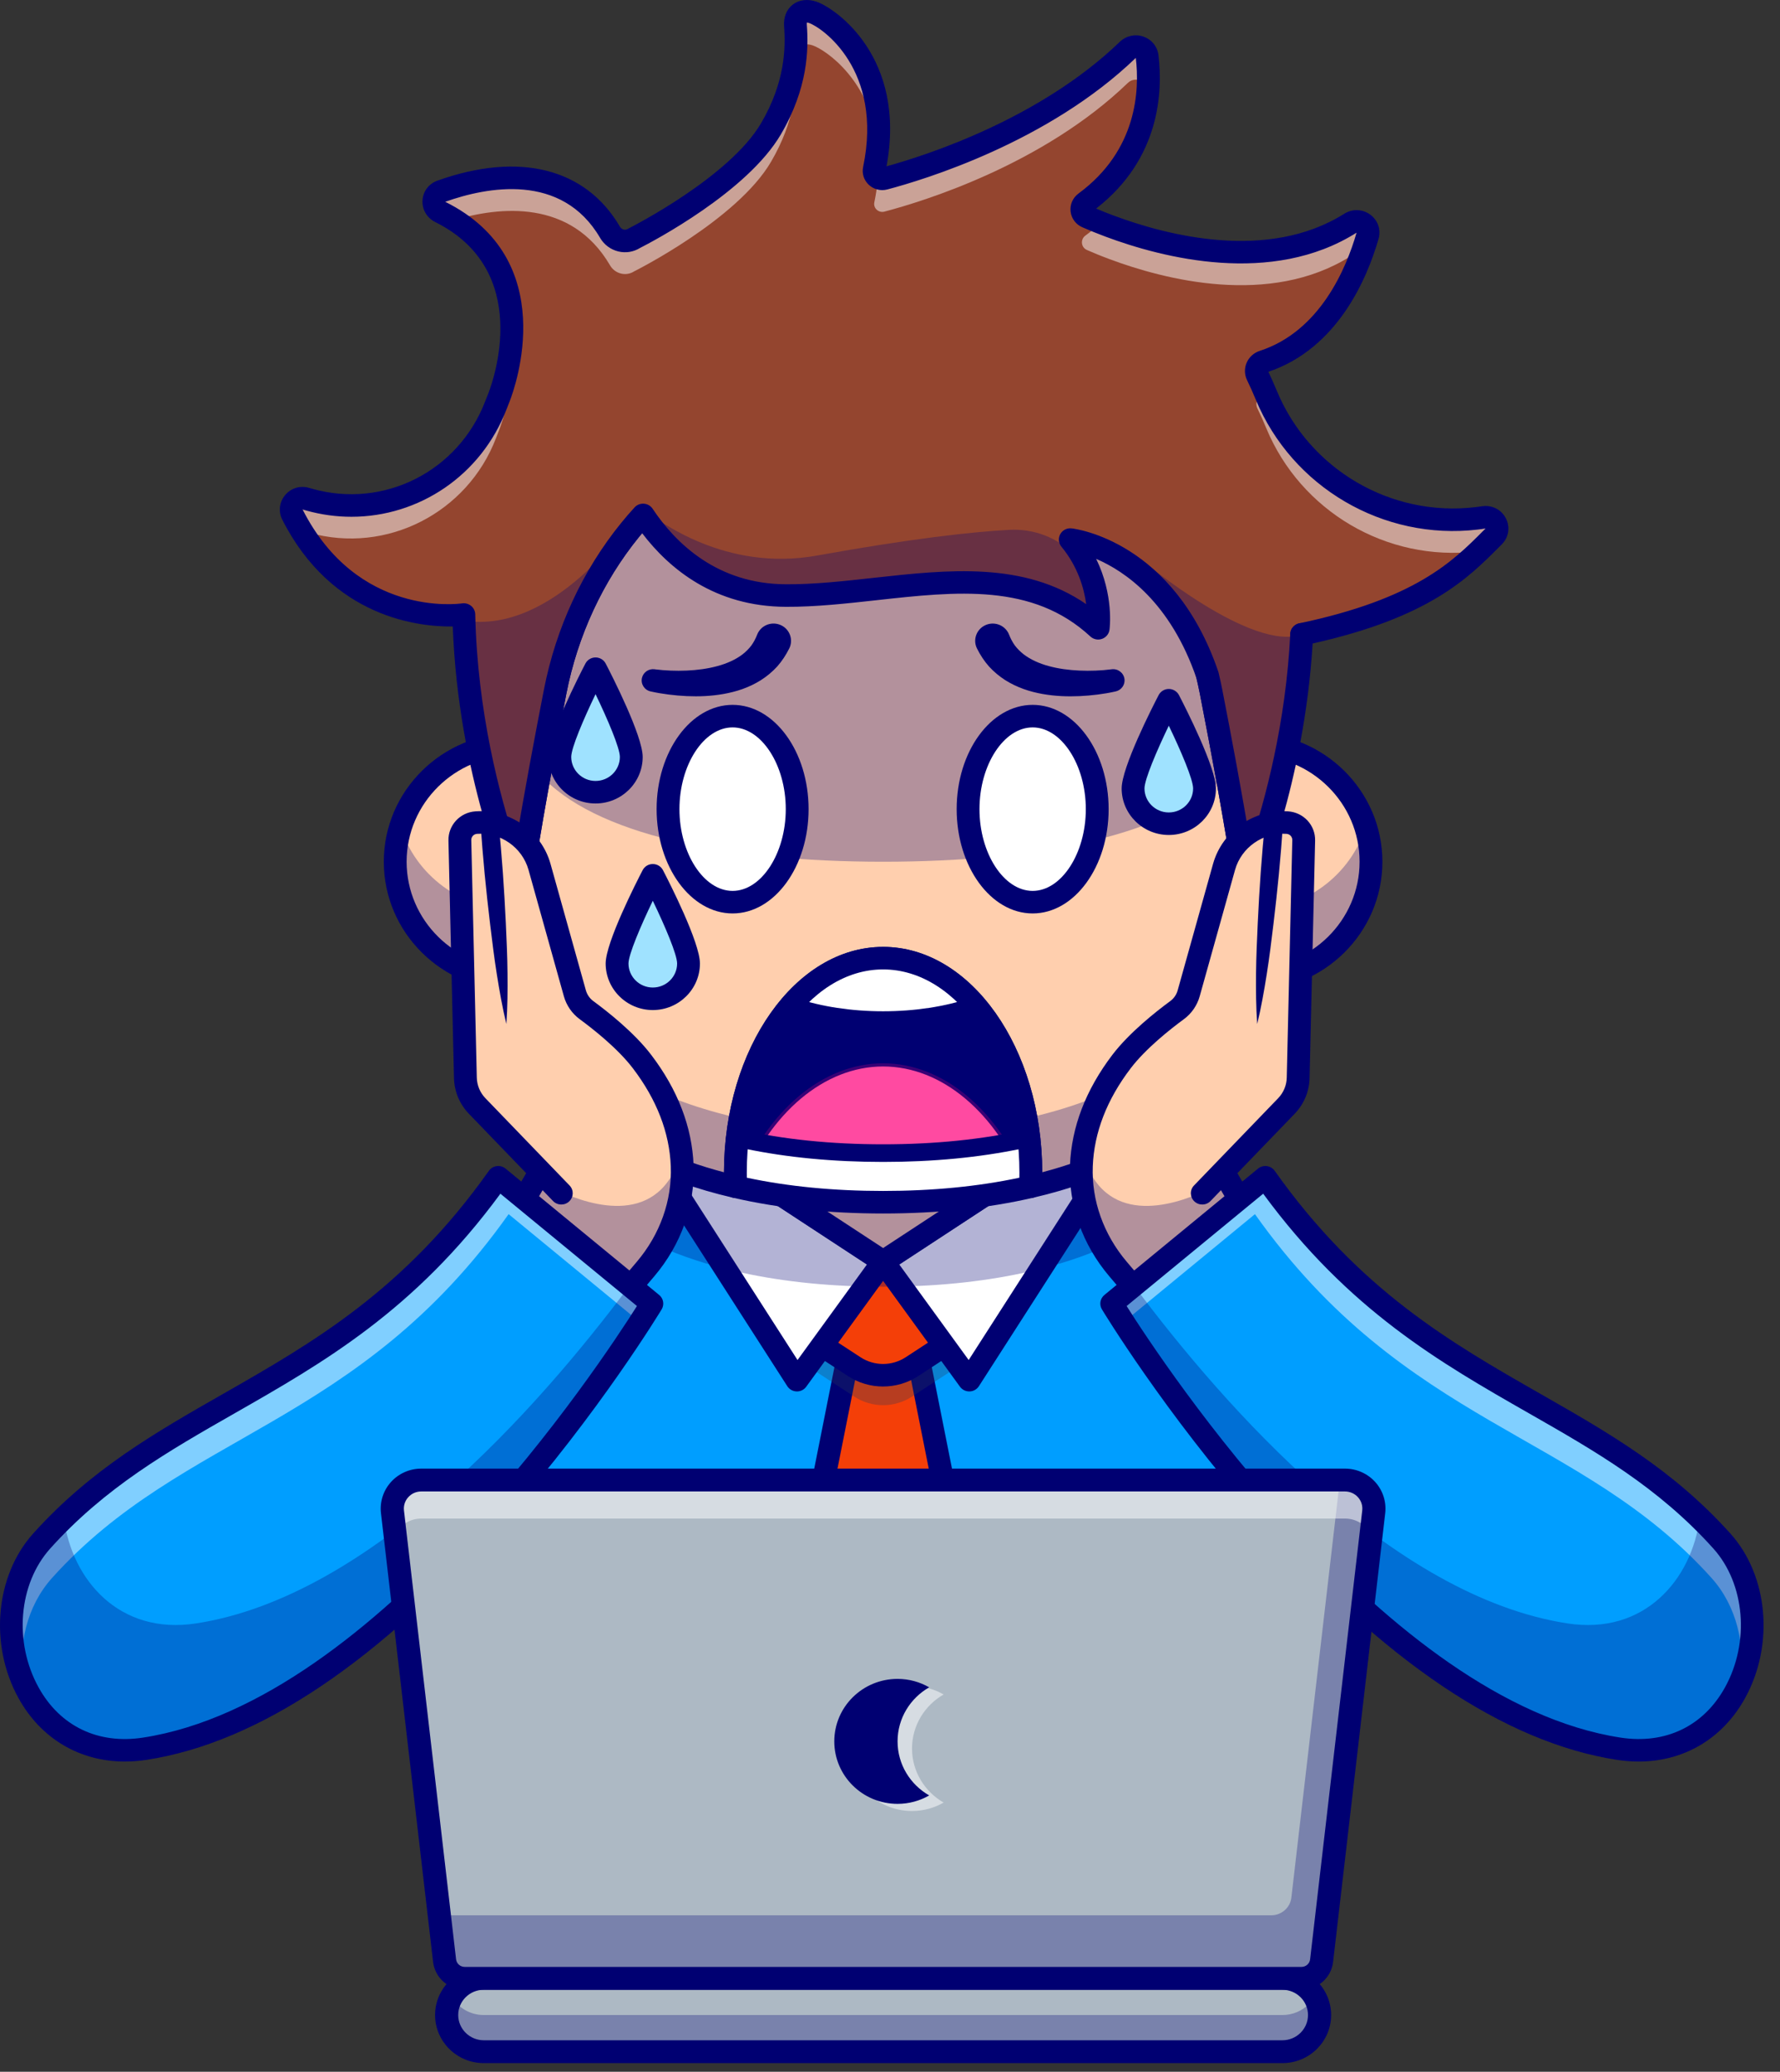 <svg width="104" height="121" viewBox="0 0 104 121" fill="none" xmlns="http://www.w3.org/2000/svg">
<rect x="0" y="0" width="104" height="121" fill="#333333" stroke="none"/>
<path d="M73.867 70.215H29.326V108.55H73.867V70.215Z" fill="#009EFF"/>
<path d="M73.868 109.208H29.326C28.958 109.208 28.66 108.914 28.66 108.55V70.215C28.66 69.852 28.958 69.557 29.326 69.557H73.867C74.236 69.557 74.534 69.852 74.534 70.215V108.55C74.534 108.914 74.235 109.208 73.867 109.208H73.868ZM29.994 107.892H73.201V70.873H29.993V107.892H29.994Z" fill="#000072"/>
<path d="M57.874 100.506L51.596 106.702L45.321 100.506L49.05 81.765L49.606 78.968C50.036 76.812 53.158 76.812 53.588 78.968L54.145 81.765L57.874 100.506Z" fill="#F43F08"/>
<path d="M51.597 107.36C51.427 107.36 51.256 107.296 51.126 107.167L44.849 100.971C44.692 100.816 44.623 100.594 44.666 100.379L48.953 78.841C49.248 77.357 50.493 76.694 51.597 76.694C52.701 76.694 53.947 77.357 54.242 78.841L58.529 100.379C58.572 100.594 58.503 100.816 58.346 100.971L52.069 107.167C51.939 107.295 51.768 107.36 51.598 107.36H51.597ZM46.043 100.289L51.597 105.771L57.152 100.289L52.934 79.095C52.775 78.294 52.114 78.01 51.597 78.01C51.081 78.01 50.421 78.294 50.261 79.095L46.043 100.289H46.043Z" fill="#000072"/>
<path d="M47.239 78.074L49.909 79.818C50.933 80.487 52.262 80.487 53.286 79.818L55.956 78.074L51.598 71.856L47.239 78.074Z" fill="white"/>
<path d="M51.597 80.423C50.989 80.423 50.382 80.25 49.851 79.904L47.181 78.16C47.158 78.145 47.142 78.121 47.137 78.094C47.131 78.067 47.137 78.039 47.153 78.016L51.512 71.798C51.55 71.742 51.644 71.742 51.683 71.798L56.041 78.016C56.057 78.039 56.063 78.067 56.058 78.094C56.053 78.121 56.037 78.145 56.013 78.16L53.344 79.904C52.813 80.25 52.206 80.423 51.598 80.423H51.597ZM47.385 78.046L49.966 79.732C50.957 80.38 52.238 80.379 53.228 79.732L55.809 78.046L51.597 72.037L47.385 78.046Z" fill="#000072"/>
<g opacity="0.3">
<path d="M47.239 79.823L49.909 81.567C50.933 82.236 52.262 82.236 53.286 81.567L55.956 79.823L51.598 73.605L47.239 79.823Z" fill="#293856"/>
</g>
<path d="M47.239 78.074L49.909 79.818C50.933 80.487 52.262 80.487 53.286 79.818L55.956 78.074L51.598 71.856L47.239 78.074Z" fill="#F43F08"/>
<path d="M51.597 80.979C50.881 80.979 50.165 80.775 49.541 80.367L46.871 78.624C46.721 78.526 46.618 78.373 46.584 78.199C46.55 78.025 46.588 77.846 46.69 77.7L51.048 71.482C51.173 71.304 51.378 71.198 51.597 71.198C51.816 71.198 52.021 71.304 52.145 71.482L56.504 77.7C56.606 77.846 56.644 78.025 56.61 78.199C56.576 78.373 56.473 78.526 56.323 78.623L53.653 80.367C53.029 80.775 52.313 80.978 51.597 80.978V80.979ZM48.174 77.896L50.276 79.269C51.079 79.793 52.115 79.793 52.917 79.269L55.019 77.896L51.596 73.013L48.174 77.896H48.174Z" fill="#000072"/>
<path d="M51.597 73.681L50.538 75.139L46.563 80.608L42.384 74.104L39.886 70.215L37.309 66.205L40.811 66.613L46.306 70.215L51.597 73.681Z" fill="#009EFF"/>
<path d="M65.886 66.205L63.309 70.215L60.811 74.104L56.63 80.608L52.655 75.139L51.597 73.681L56.887 70.215L62.384 66.613L65.886 66.205Z" fill="#009EFF"/>
<path d="M51.597 73.681L50.538 75.139L46.563 80.608L42.384 74.104L39.886 70.215L37.309 66.205L40.811 66.613L46.306 70.215L51.597 73.681Z" fill="white"/>
<path d="M65.886 66.205L63.309 70.215L60.811 74.104L56.63 80.608L52.655 75.139L51.597 73.681L56.887 70.215L62.384 66.613L65.886 66.205Z" fill="white"/>
<path d="M46.563 81.266C46.557 81.266 46.551 81.266 46.544 81.266C46.323 81.26 46.119 81.146 46 80.961L36.745 66.558C36.607 66.344 36.607 66.07 36.744 65.855C36.881 65.641 37.132 65.524 37.387 65.552L40.889 65.961C40.993 65.972 41.092 66.009 41.179 66.066L51.966 73.134C52.117 73.232 52.221 73.387 52.254 73.563C52.286 73.739 52.245 73.92 52.139 74.065L47.105 80.992C46.98 81.165 46.778 81.267 46.564 81.267L46.563 81.266ZM38.622 67.021L46.597 79.432L50.652 73.852L40.574 67.249L38.621 67.021L38.622 67.021Z" fill="#000072"/>
<path d="M56.631 81.266C56.416 81.266 56.214 81.164 56.089 80.992L51.055 74.065C50.95 73.92 50.908 73.738 50.941 73.563C50.974 73.387 51.077 73.232 51.228 73.133L62.015 66.066C62.102 66.008 62.202 65.972 62.305 65.96L65.808 65.552C66.062 65.522 66.313 65.64 66.45 65.855C66.588 66.07 66.587 66.344 66.449 66.558L57.194 80.961C57.075 81.145 56.872 81.26 56.65 81.266C56.644 81.266 56.637 81.266 56.631 81.266L56.631 81.266ZM52.542 73.852L56.597 79.432L64.572 67.021L62.62 67.248L52.542 73.852L52.542 73.852Z" fill="#000072"/>
<path d="M51.597 73.681L60.012 68.167L43.684 68.496" fill="#FFCFAE"/>
<path d="M51.597 74.339C51.469 74.339 51.34 74.303 51.228 74.229L43.315 69.045C43.072 68.885 42.962 68.589 43.043 68.313C43.124 68.037 43.378 67.844 43.67 67.839L59.999 67.51C60.296 67.499 60.56 67.691 60.649 67.971C60.737 68.25 60.629 68.554 60.381 68.716L51.966 74.23C51.854 74.303 51.726 74.34 51.597 74.34V74.339ZM45.828 69.111L51.597 72.891L57.732 68.871L45.828 69.111H45.828Z" fill="#000072"/>
<path d="M30.041 57.19C33.88 57.19 36.992 54.118 36.992 50.329C36.992 46.54 33.88 43.469 30.041 43.469C26.203 43.469 23.091 46.54 23.091 50.329C23.091 54.118 26.203 57.19 30.041 57.19Z" fill="#FFCFAE"/>
<g opacity="0.3">
<path d="M36.992 50.33C36.992 54.119 33.88 57.189 30.041 57.189C26.203 57.189 23.092 54.119 23.092 50.33C23.092 49.623 23.201 48.94 23.402 48.298C24.277 51.097 26.919 53.129 30.041 53.129C33.163 53.129 35.805 51.097 36.682 48.298C36.884 48.94 36.992 49.623 36.992 50.33Z" fill="#000072"/>
</g>
<path d="M73.152 57.19C76.991 57.19 80.103 54.118 80.103 50.329C80.103 46.54 76.991 43.469 73.152 43.469C69.314 43.469 66.202 46.54 66.202 50.329C66.202 54.118 69.314 57.19 73.152 57.19Z" fill="#FFCFAE"/>
<g opacity="0.3">
<path d="M80.103 50.33C80.103 54.119 76.991 57.189 73.152 57.189C69.313 57.189 66.203 54.119 66.203 50.33C66.203 49.623 66.311 48.94 66.513 48.298C67.388 51.097 70.03 53.129 73.152 53.129C76.274 53.129 78.916 51.097 79.793 48.298C79.994 48.94 80.103 49.623 80.103 50.33Z" fill="#000072"/>
</g>
<path d="M30.042 57.848C25.842 57.848 22.424 54.475 22.424 50.33C22.424 46.184 25.841 42.811 30.042 42.811C34.242 42.811 37.659 46.183 37.659 50.33C37.659 54.476 34.242 57.848 30.042 57.848ZM30.042 44.127C26.577 44.127 23.758 46.909 23.758 50.329C23.758 53.749 26.577 56.531 30.042 56.531C33.507 56.531 36.325 53.749 36.325 50.329C36.325 46.909 33.507 44.127 30.042 44.127Z" fill="#000072"/>
<path d="M73.153 57.848C68.953 57.848 65.535 54.475 65.535 50.33C65.535 46.184 68.952 42.811 73.153 42.811C77.353 42.811 80.769 46.183 80.769 50.33C80.769 54.476 77.353 57.848 73.153 57.848ZM73.153 44.127C69.688 44.127 66.869 46.909 66.869 50.329C66.869 53.749 69.688 56.531 73.153 56.531C76.617 56.531 79.436 53.749 79.436 50.329C79.436 46.909 76.617 44.127 73.153 44.127Z" fill="#000072"/>
<g opacity="0.3">
<path d="M68.821 70.215C66.73 72.02 63.983 73.3 60.811 74.104C58.317 74.736 55.562 75.073 52.655 75.139C52.305 75.147 51.952 75.151 51.596 75.151C51.242 75.151 50.888 75.147 50.538 75.139C47.631 75.073 44.876 74.736 42.384 74.104C39.21 73.301 36.463 72.02 34.372 70.215H39.885L37.309 66.205L40.81 66.613L46.306 70.215H56.887L62.384 66.613L65.886 66.205L63.309 70.215H68.821Z" fill="#000072"/>
</g>
<path d="M73.152 55.492C73.152 65.804 63.501 70.215 51.597 70.215C39.692 70.215 30.041 65.804 30.041 55.492C30.041 53.053 31.52 45.09 32.434 40.403C33.107 36.953 34.583 33.695 36.811 30.956C38.555 28.811 40.792 26.904 43.23 26.904H59.964C62.402 26.904 64.639 28.811 66.383 30.956C68.611 33.695 70.087 36.953 70.76 40.403C71.674 45.09 73.153 53.053 73.153 55.492H73.152Z" fill="#FFCFAE"/>
<g opacity="0.3">
<path d="M73.152 55.491C73.152 65.804 63.501 70.215 51.596 70.215C39.692 70.215 30.041 65.804 30.041 55.491C30.041 55.029 30.094 54.366 30.188 53.565C31.438 62.359 40.547 66.159 51.596 66.159C62.646 66.159 71.755 62.359 73.005 53.565C73.098 54.366 73.152 55.029 73.152 55.491Z" fill="#000072"/>
</g>
<g opacity="0.3">
<path d="M71.667 45.197C68.522 48.754 60.721 50.329 51.597 50.329C42.473 50.329 34.672 48.754 31.527 45.197C31.844 43.463 32.164 41.79 32.434 40.403C33.107 36.954 34.584 33.695 36.811 30.956C38.556 28.812 40.791 26.905 43.23 26.905H59.965C62.403 26.905 64.638 28.812 66.383 30.956C68.61 33.695 70.087 36.954 70.76 40.403C71.031 41.79 71.35 43.463 71.667 45.197Z" fill="#000072"/>
</g>
<path d="M42.986 69.972C42.936 69.972 42.885 69.966 42.835 69.954C34.155 67.953 29.375 62.816 29.375 55.492C29.375 54.76 29.495 53.567 29.742 51.844C30.235 48.389 31.122 43.648 31.779 40.278C32.482 36.675 34.042 33.309 36.291 30.543C38.612 27.692 40.947 26.246 43.23 26.246H59.965C62.248 26.246 64.582 27.692 66.903 30.543C69.151 33.309 70.711 36.675 71.415 40.278C72.072 43.647 72.959 48.389 73.452 51.844C73.699 53.567 73.819 54.76 73.819 55.492C73.819 62.816 69.039 67.953 60.359 69.954C60.156 70.002 59.942 69.952 59.781 69.819C59.621 69.687 59.532 69.488 59.542 69.282C59.555 69.02 59.561 68.752 59.561 68.485C59.561 61.942 55.989 56.619 51.597 56.619C47.205 56.619 43.633 61.942 43.633 68.485C43.633 68.751 43.639 69.019 43.652 69.282C43.662 69.488 43.574 69.688 43.413 69.82C43.292 69.919 43.14 69.972 42.986 69.972V69.972ZM51.597 55.302C56.719 55.302 60.888 61.206 60.895 68.466C66.371 67.025 72.486 63.6 72.486 55.492C72.486 54.832 72.367 53.667 72.132 52.028C71.643 48.6 70.76 43.882 70.106 40.527C69.443 37.134 67.976 33.967 65.863 31.368C63.809 28.843 61.824 27.563 59.965 27.563H43.23C41.37 27.563 39.386 28.843 37.33 31.368C35.218 33.967 33.751 37.134 33.088 40.528C32.434 43.882 31.552 48.6 31.062 52.029C30.827 53.667 30.709 54.832 30.709 55.492C30.709 63.6 36.823 67.026 42.3 68.467C42.307 61.206 46.475 55.303 51.597 55.303V55.302Z" fill="#000072"/>
<path d="M42.804 52.691C44.888 52.691 46.577 50.259 46.577 47.258C46.577 44.258 44.888 41.825 42.804 41.825C40.72 41.825 39.031 44.258 39.031 47.258C39.031 50.259 40.72 52.691 42.804 52.691Z" fill="white"/>
<path d="M42.804 52.794C40.667 52.794 38.927 50.311 38.927 47.259C38.927 44.206 40.667 41.723 42.804 41.723C44.942 41.723 46.681 44.206 46.681 47.259C46.681 50.311 44.942 52.794 42.804 52.794ZM42.804 41.928C40.781 41.928 39.136 44.319 39.136 47.258C39.136 50.197 40.781 52.588 42.804 52.588C44.827 52.588 46.473 50.197 46.473 47.258C46.473 44.319 44.827 41.928 42.804 41.928Z" fill="#000072"/>
<path d="M42.804 53.349C40.356 53.349 38.364 50.617 38.364 47.258C38.364 43.899 40.356 41.167 42.804 41.167C45.252 41.167 47.243 43.9 47.243 47.258C47.243 50.617 45.252 53.349 42.804 53.349ZM42.804 42.484C41.12 42.484 39.698 44.67 39.698 47.258C39.698 49.846 41.12 52.033 42.804 52.033C44.487 52.033 45.91 49.846 45.91 47.258C45.91 44.67 44.487 42.484 42.804 42.484Z" fill="#000072"/>
<path d="M60.334 52.691C62.418 52.691 64.107 50.259 64.107 47.258C64.107 44.258 62.418 41.825 60.334 41.825C58.251 41.825 56.562 44.258 56.562 47.258C56.562 50.259 58.251 52.691 60.334 52.691Z" fill="white"/>
<path d="M60.334 52.794C58.197 52.794 56.458 50.311 56.458 47.259C56.458 44.206 58.197 41.723 60.334 41.723C62.472 41.723 64.212 44.206 64.212 47.259C64.212 50.311 62.472 52.794 60.334 52.794ZM60.334 41.928C58.311 41.928 56.666 44.319 56.666 47.258C56.666 50.197 58.311 52.588 60.334 52.588C62.358 52.588 64.003 50.197 64.003 47.258C64.003 44.319 62.358 41.928 60.334 41.928Z" fill="#000072"/>
<path d="M60.335 53.349C57.886 53.349 55.895 50.617 55.895 47.258C55.895 43.899 57.887 41.167 60.335 41.167C62.782 41.167 64.774 43.9 64.774 47.258C64.774 50.617 62.782 53.349 60.335 53.349ZM60.335 42.484C58.651 42.484 57.228 44.67 57.228 47.258C57.228 49.846 58.651 52.033 60.335 52.033C62.018 52.033 63.441 49.846 63.441 47.258C63.441 44.67 62.019 42.484 60.335 42.484Z" fill="#000072"/>
<path d="M87.267 31.334C85.41 33.191 83.223 35.538 76.054 37.048C75.638 45.502 72.792 51.936 72.792 51.936C72.297 48.47 71.394 43.651 70.76 40.403C70.697 40.08 70.627 39.759 70.55 39.44V39.439C68.055 32.127 62.533 31.513 62.533 31.513C64.54 33.947 64.163 36.694 64.163 36.694C59.221 32.117 52.189 34.806 45.92 34.782C41.549 34.768 38.946 32.139 37.572 30.074C37.309 30.36 37.054 30.654 36.81 30.956C34.584 33.695 33.107 36.954 32.433 40.403C31.8 43.651 30.897 48.47 30.402 51.936C30.402 51.936 27.293 44.907 27.1 35.891C27.1 35.891 20.544 36.867 17.089 30.055C16.827 29.541 17.31 28.961 17.87 29.126C17.936 29.145 18.003 29.165 18.073 29.184C22.601 30.453 27.309 28.012 28.975 23.666C29.03 23.524 29.085 23.383 29.142 23.244C29.142 23.244 29.148 23.228 29.16 23.196C29.41 22.555 31.992 15.493 25.724 12.379C25.198 12.117 25.234 11.365 25.788 11.168C28.244 10.292 33.124 9.255 35.644 13.57C35.932 14.063 36.574 14.227 37.057 13.915C37.063 13.911 43.06 10.914 45.047 7.519C46.434 5.15 46.598 3.134 46.476 1.486C46.429 0.852 46.865 0.513 47.474 0.716C48.417 1.03 52.364 3.768 51.084 9.884C51.013 10.224 51.333 10.518 51.673 10.428C53.962 9.826 60.941 7.686 65.897 2.912C66.293 2.528 66.96 2.759 67.025 3.303C67.261 5.276 67.136 9.091 63.416 11.828C63.111 12.052 63.158 12.517 63.506 12.67C63.849 12.82 64.294 13.005 64.82 13.201C68.005 14.392 74.182 16.011 78.904 13.037C79.419 12.711 80.071 13.188 79.903 13.769C79.242 16.065 77.597 19.889 73.81 21.119C73.473 21.229 73.311 21.602 73.464 21.918C73.646 22.294 73.821 22.682 73.987 23.084C75.99 27.917 81.013 30.897 86.265 30.275C86.41 30.258 86.556 30.239 86.704 30.218C87.335 30.131 87.715 30.886 87.267 31.334Z" fill="#94452F"/>
<g opacity="0.3">
<path d="M64.163 36.282C59.221 31.705 52.188 34.394 45.92 34.371C41.711 34.356 39.141 31.918 37.73 29.894C38.502 30.366 42.331 33.419 47.738 32.446C53.26 31.453 56.767 31.065 58.972 30.945C61.905 30.786 64.352 33.172 64.181 36.067C64.173 36.206 64.162 36.282 64.162 36.282L64.163 36.282Z" fill="#000072"/>
</g>
<g opacity="0.3">
<path d="M36.9 30.846C36.87 30.883 36.84 30.919 36.81 30.955C34.583 33.694 33.107 36.954 32.433 40.402C31.8 43.65 30.896 48.469 30.401 51.936C30.401 51.936 27.374 45.091 27.109 36.246C32.352 37.081 36.75 30.544 36.75 30.544L36.9 30.846Z" fill="#000072"/>
</g>
<g opacity="0.3">
<path d="M65.18 32.481C65.21 32.517 65.723 32.804 65.76 32.833C68.052 34.656 69.996 36.954 70.669 40.402C71.303 43.65 72.206 48.469 72.701 51.936C72.701 51.936 75.79 45.893 76.055 37.048C73.153 38.127 66.733 32.732 66.733 32.732L65.18 32.48V32.481Z" fill="#000072"/>
</g>
<g opacity="0.5">
<path d="M29.849 20.159C30.098 22.595 29.293 24.784 29.159 25.128C29.148 25.159 29.141 25.175 29.141 25.175C29.086 25.315 29.029 25.455 28.976 25.598C27.309 29.943 22.602 32.385 18.073 31.115C18.003 31.097 17.937 31.077 17.87 31.057C17.79 31.034 17.712 31.026 17.637 31.031C17.447 30.725 17.263 30.401 17.088 30.055C16.826 29.54 17.31 28.961 17.87 29.125C17.937 29.145 18.003 29.165 18.073 29.185C22.602 30.453 27.309 28.012 28.976 23.666C29.029 23.523 29.086 23.384 29.141 23.244C29.141 23.244 29.148 23.227 29.159 23.196C29.256 22.948 29.704 21.733 29.849 20.159Z" fill="white"/>
</g>
<g opacity="0.5">
<path d="M51.288 8.538C50.902 4.698 48.228 2.9 47.475 2.648C46.865 2.444 46.43 2.783 46.476 3.418C46.598 5.067 46.435 7.082 45.048 9.451C43.061 12.847 37.064 15.843 37.057 15.846C36.575 16.159 35.934 15.995 35.645 15.501C33.367 11.602 29.161 12.074 26.559 12.849C26.301 12.684 26.023 12.526 25.724 12.378C25.198 12.117 25.234 11.365 25.788 11.167C28.245 10.292 33.125 9.255 35.645 13.569C35.934 14.063 36.575 14.227 37.057 13.915C37.064 13.912 43.061 10.915 45.048 7.52C46.435 5.15 46.598 3.135 46.476 1.486C46.43 0.851 46.865 0.512 47.475 0.716C48.346 1.006 51.777 3.364 51.288 8.538Z" fill="white"/>
</g>
<g opacity="0.5">
<path d="M65.896 4.843C60.941 9.617 53.962 11.758 51.673 12.36C51.333 12.449 51.013 12.156 51.085 11.816C51.19 11.312 51.26 10.832 51.298 10.374C51.405 10.44 51.537 10.465 51.673 10.428C53.962 9.826 60.941 7.688 65.896 2.911C66.293 2.528 66.96 2.758 67.025 3.303C67.095 3.893 67.135 4.647 67.053 5.489C67.045 5.402 67.035 5.317 67.025 5.234C66.96 4.69 66.293 4.459 65.896 4.843Z" fill="white"/>
</g>
<g opacity="0.5">
<path d="M78.904 14.968C74.182 17.942 68.005 16.324 64.819 15.132C64.294 14.937 63.849 14.752 63.508 14.601C63.159 14.45 63.111 13.984 63.416 13.759C63.746 13.517 64.046 13.265 64.321 13.01C64.478 13.071 64.644 13.135 64.819 13.201C68.005 14.392 74.182 16.011 78.904 13.036C79.419 12.71 80.071 13.188 79.902 13.768C79.801 14.12 79.677 14.509 79.524 14.918C79.336 14.836 79.109 14.838 78.904 14.968Z" fill="white"/>
</g>
<g opacity="0.5">
<path d="M87.267 31.334C86.99 31.61 86.708 31.896 86.402 32.189C86.357 32.196 86.312 32.201 86.267 32.206C81.014 32.829 75.991 29.848 73.987 25.016C73.822 24.614 73.647 24.226 73.465 23.849C73.312 23.533 73.474 23.16 73.81 23.051C73.859 23.036 73.906 23.02 73.954 23.003C73.966 23.03 73.975 23.058 73.987 23.084C75.991 27.916 81.014 30.898 86.267 30.276C86.41 30.258 86.557 30.239 86.703 30.218C87.335 30.131 87.715 30.886 87.267 31.334Z" fill="white"/>
</g>
<g opacity="0.35">
<path d="M51.288 8.538C51.348 9.106 51.355 9.716 51.298 10.374C51.139 10.275 51.041 10.088 51.084 9.884C51.183 9.415 51.249 8.966 51.288 8.538Z" fill="white"/>
<path d="M51.298 10.477C51.279 10.477 51.259 10.472 51.242 10.461C51.035 10.332 50.933 10.097 50.983 9.863C51.078 9.41 51.145 8.961 51.184 8.529C51.189 8.476 51.233 8.435 51.287 8.435C51.343 8.43 51.386 8.474 51.391 8.527C51.453 9.115 51.457 9.739 51.401 10.383C51.398 10.418 51.376 10.45 51.344 10.466C51.329 10.473 51.313 10.477 51.298 10.477L51.298 10.477ZM51.231 9.686C51.217 9.758 51.202 9.832 51.187 9.905C51.17 9.982 51.18 10.06 51.212 10.129C51.222 9.98 51.228 9.832 51.231 9.686H51.231Z" fill="#000072"/>
</g>
<path d="M72.793 52.594C72.763 52.594 72.732 52.592 72.702 52.588C72.407 52.548 72.174 52.319 72.132 52.028C71.643 48.599 70.76 43.881 70.106 40.527C70.046 40.223 69.979 39.916 69.908 39.616C68.384 35.18 65.743 33.37 64.046 32.641C65.082 34.757 64.838 36.682 64.824 36.782C64.79 37.027 64.622 37.232 64.386 37.314C64.151 37.397 63.889 37.343 63.707 37.174C60.333 34.049 55.906 34.537 51.219 35.054C49.469 35.247 47.659 35.45 45.917 35.441C41.771 35.427 39.112 33.235 37.517 31.14C37.454 31.215 37.392 31.291 37.332 31.366C35.218 33.966 33.751 37.133 33.088 40.527C32.434 43.881 31.551 48.599 31.061 52.028C31.02 52.319 30.787 52.548 30.491 52.588C30.197 52.629 29.91 52.469 29.79 52.199C29.664 51.915 26.778 45.296 26.453 36.589C24.546 36.617 19.42 36.122 16.492 30.35C16.253 29.879 16.32 29.314 16.663 28.91C17.009 28.502 17.544 28.343 18.06 28.495C18.123 28.513 18.188 28.532 18.255 28.55C22.442 29.724 26.783 27.524 28.351 23.432C28.407 23.286 28.464 23.142 28.523 22.998L28.534 22.968C28.819 22.235 31.129 15.801 25.424 12.966C24.943 12.727 24.653 12.232 24.686 11.703C24.718 11.172 25.053 10.73 25.561 10.549C30.341 8.843 34.226 9.825 36.221 13.241C36.288 13.355 36.389 13.394 36.443 13.407C36.504 13.421 36.597 13.425 36.691 13.364C36.711 13.351 36.737 13.337 36.758 13.326C36.997 13.205 42.638 10.32 44.47 7.19C45.87 4.798 45.906 2.817 45.811 1.534C45.772 1.006 45.958 0.544 46.323 0.265C46.686 -0.013 47.183 -0.075 47.688 0.092C48.806 0.466 52.983 3.337 51.797 9.713C54.146 9.067 60.761 6.939 65.431 2.44C65.797 2.087 66.326 1.971 66.808 2.139C67.291 2.307 67.627 2.723 67.687 3.226C67.94 5.34 67.791 9.276 64.043 12.182C64.369 12.32 64.708 12.456 65.056 12.585C68.179 13.753 74.084 15.292 78.546 12.481C79.016 12.184 79.61 12.205 80.059 12.535C80.508 12.864 80.698 13.42 80.545 13.949C79.876 16.27 78.153 20.35 74.106 21.715C74.281 22.079 74.448 22.455 74.605 22.834C76.503 27.413 81.265 30.203 86.187 29.621C86.327 29.604 86.469 29.586 86.611 29.566C87.188 29.487 87.726 29.766 87.986 30.278C88.247 30.792 88.151 31.387 87.742 31.796L87.595 31.943C85.757 33.786 83.48 36.069 76.693 37.583C76.194 45.807 73.52 51.937 73.404 52.199C73.297 52.441 73.055 52.593 72.793 52.593L72.793 52.594ZM27.099 35.233C27.255 35.233 27.409 35.288 27.53 35.389C27.676 35.511 27.762 35.689 27.767 35.877C27.889 41.597 29.215 46.535 30.134 49.304C30.628 46.293 31.272 42.877 31.779 40.279C32.482 36.675 34.043 33.309 36.291 30.544C36.537 30.239 36.802 29.932 37.079 29.631C37.218 29.48 37.42 29.402 37.625 29.418C37.83 29.434 38.017 29.542 38.13 29.712C39.464 31.718 41.898 34.111 45.922 34.124C47.586 34.135 49.359 33.935 51.071 33.746C55.384 33.271 59.828 32.781 63.463 35.286C63.34 34.367 62.983 33.102 62.016 31.929C61.845 31.721 61.818 31.432 61.947 31.198C62.077 30.963 62.338 30.829 62.607 30.859C62.85 30.886 68.581 31.607 71.181 39.228C71.191 39.255 71.198 39.282 71.203 39.309C71.279 39.628 71.35 39.954 71.414 40.278C71.921 42.877 72.564 46.292 73.059 49.303C73.917 46.717 75.13 42.24 75.387 37.016C75.402 36.718 75.618 36.467 75.914 36.405C82.698 34.975 84.886 32.783 86.643 31.02L86.791 30.872H86.792C86.796 30.867 86.797 30.865 86.797 30.865C86.644 30.892 86.493 30.911 86.344 30.929C80.829 31.582 75.493 28.459 73.369 23.333C73.21 22.949 73.039 22.569 72.862 22.203C72.706 21.882 72.697 21.51 72.839 21.184C72.98 20.857 73.257 20.606 73.6 20.494C77.124 19.349 78.659 15.677 79.26 13.589C74.309 16.712 67.939 15.072 64.582 13.817C64.115 13.643 63.662 13.459 63.234 13.272C62.854 13.105 62.599 12.761 62.552 12.353C62.506 11.942 62.679 11.549 63.016 11.3C66.449 8.775 66.586 5.255 66.361 3.381C61.245 8.312 53.955 10.509 51.843 11.065C51.458 11.166 51.054 11.065 50.763 10.795C50.474 10.525 50.349 10.135 50.43 9.751C51.618 4.072 48.018 1.593 47.26 1.34C47.208 1.323 47.17 1.317 47.145 1.316C47.14 1.34 47.136 1.381 47.14 1.438C47.248 2.894 47.208 5.142 45.623 7.849C43.652 11.217 38.115 14.116 37.387 14.486C37.008 14.718 36.565 14.789 36.133 14.687C35.686 14.582 35.296 14.294 35.065 13.898C32.819 10.053 28.43 10.925 26.013 11.786C32.776 15.146 30.107 22.594 29.781 23.432L29.76 23.486C29.704 23.624 29.65 23.761 29.598 23.898C28.112 27.774 24.47 30.182 20.533 30.182C19.659 30.182 18.772 30.064 17.889 29.817C17.817 29.796 17.747 29.776 17.679 29.756C20.87 36.042 26.752 35.276 27 35.24C27.032 35.235 27.064 35.233 27.096 35.233L27.099 35.233Z" fill="#000072"/>
<path d="M76.054 37.706H76.052C75.684 37.706 75.386 37.411 75.386 37.048C75.386 36.685 75.684 36.39 76.052 36.39C76.42 36.39 76.72 36.685 76.72 37.048C76.72 37.411 76.422 37.706 76.054 37.706Z" fill="#000072"/>
<path d="M60.227 68.484C60.227 68.763 60.221 69.039 60.207 69.314C57.571 69.924 54.659 70.215 51.597 70.215C48.535 70.215 45.623 69.924 42.986 69.314C42.972 69.039 42.966 68.763 42.966 68.484C42.966 61.568 46.83 55.961 51.597 55.961C56.364 55.961 60.227 61.568 60.227 68.484Z" fill="#293856"/>
<path d="M51.597 70.319C48.46 70.319 45.555 70.014 42.963 69.414C42.917 69.404 42.885 69.365 42.882 69.319C42.869 69.043 42.862 68.763 42.862 68.485C42.862 61.523 46.781 55.858 51.597 55.858C56.414 55.858 60.332 61.523 60.332 68.485C60.332 68.765 60.326 69.046 60.312 69.319C60.31 69.365 60.277 69.404 60.232 69.414C57.64 70.014 54.735 70.319 51.597 70.319V70.319ZM43.087 69.231C45.644 69.816 48.507 70.113 51.597 70.113C54.688 70.113 57.55 69.816 60.108 69.231C60.118 68.986 60.124 68.735 60.124 68.485C60.124 61.636 56.299 56.064 51.597 56.064C46.896 56.064 43.071 61.636 43.071 68.485C43.071 68.733 43.076 68.984 43.087 69.231Z" fill="#000072"/>
<path d="M60.227 68.484C60.227 68.763 60.221 69.039 60.207 69.314L60.052 69.348C57.457 69.936 54.599 70.215 51.597 70.215C48.595 70.215 45.736 69.936 43.141 69.348L42.986 69.314C42.972 69.039 42.966 68.763 42.966 68.484C42.966 61.568 46.83 55.961 51.597 55.961C56.364 55.961 60.227 61.568 60.227 68.484Z" fill="#293856"/>
<path d="M51.597 70.319C48.521 70.319 45.668 70.026 43.118 69.449L42.963 69.414C42.918 69.404 42.884 69.365 42.882 69.319C42.869 69.043 42.862 68.763 42.862 68.485C42.862 61.523 46.781 55.858 51.597 55.858C56.414 55.858 60.332 61.523 60.332 68.485C60.332 68.765 60.326 69.046 60.312 69.319C60.31 69.365 60.277 69.404 60.231 69.414L60.076 69.449C57.527 70.026 54.674 70.319 51.598 70.319H51.597ZM43.087 69.231L43.165 69.248C45.7 69.822 48.537 70.113 51.598 70.113C54.658 70.113 57.495 69.822 60.03 69.248L60.108 69.231C60.119 68.985 60.124 68.734 60.124 68.485C60.124 61.636 56.299 56.064 51.598 56.064C46.896 56.064 43.071 61.636 43.071 68.485C43.071 68.733 43.077 68.984 43.087 69.231H43.087Z" fill="#000072"/>
<path d="M60.228 68.484C60.228 68.763 60.221 69.039 60.208 69.314L60.053 69.348C57.458 69.936 54.599 70.215 51.597 70.215C48.595 70.215 45.737 69.936 43.141 69.348L42.986 69.314C42.973 69.039 42.966 68.763 42.966 68.484C42.966 64.294 44.385 60.585 46.563 58.312C47.98 56.833 49.719 55.961 51.597 55.961C53.476 55.961 55.214 56.833 56.631 58.312C58.809 60.585 60.228 64.294 60.228 68.484Z" fill="#000072"/>
<path d="M56.631 58.312C55.214 58.784 53.475 59.063 51.597 59.063C49.718 59.063 47.98 58.784 46.563 58.312C47.98 56.833 49.718 55.961 51.597 55.961C53.475 55.961 55.214 56.833 56.631 58.312Z" fill="white"/>
<path d="M60.053 69.348C57.458 69.936 54.599 70.215 51.597 70.215C48.595 70.215 45.737 69.936 43.142 69.348C44.81 65.077 47.97 62.194 51.597 62.194C55.224 62.194 58.385 65.077 60.053 69.348Z" fill="#FF4AA1"/>
<path d="M51.598 70.308C48.522 70.308 45.67 70.016 43.121 69.439C43.094 69.433 43.072 69.416 43.059 69.392C43.046 69.368 43.044 69.34 43.054 69.315C44.792 64.866 48.066 62.102 51.598 62.102C55.129 62.102 58.403 64.866 60.141 69.315C60.151 69.34 60.149 69.368 60.136 69.392C60.123 69.416 60.101 69.433 60.074 69.439C57.525 70.016 54.673 70.308 51.598 70.308ZM43.269 69.281C45.778 69.84 48.579 70.122 51.598 70.122C54.616 70.122 57.418 69.839 59.926 69.281C58.207 64.964 55.023 62.287 51.598 62.287C48.172 62.287 44.988 64.964 43.269 69.281Z" fill="#390075"/>
<path d="M60.228 68.484C60.228 68.763 60.221 69.039 60.208 69.314L60.053 69.348C57.458 69.936 54.599 70.215 51.597 70.215C48.595 70.215 45.737 69.936 43.141 69.348L42.986 69.314C42.973 69.039 42.966 68.763 42.966 68.484C42.966 67.798 43.005 67.124 43.078 66.467L43.141 66.481C45.737 67.068 48.595 67.347 51.597 67.347C54.599 67.347 57.458 67.068 60.053 66.481L60.116 66.467C60.19 67.124 60.228 67.798 60.228 68.484Z" fill="white"/>
<path d="M51.597 70.73C48.49 70.73 45.606 70.434 43.025 69.85L42.485 69.729L42.467 69.338C42.453 69.056 42.446 68.769 42.446 68.485C42.446 67.791 42.485 67.093 42.561 66.411L42.624 65.847L43.25 65.977C45.762 66.546 48.568 66.833 51.597 66.833C54.627 66.833 57.433 66.546 59.937 65.98L60.571 65.847L60.634 66.411C60.71 67.093 60.749 67.791 60.749 68.485C60.749 68.771 60.742 69.059 60.728 69.339L60.709 69.729L60.168 69.85C57.589 70.434 54.704 70.73 51.597 70.73H51.597ZM43.493 68.899C45.938 69.432 48.663 69.701 51.597 69.701C54.532 69.701 57.258 69.432 59.702 68.899C59.706 68.762 59.707 68.623 59.707 68.485C59.707 68.021 59.689 67.555 59.653 67.094C57.211 67.603 54.502 67.862 51.597 67.862C48.694 67.862 45.989 67.604 43.542 67.094C43.505 67.555 43.487 68.021 43.487 68.485C43.487 68.623 43.489 68.761 43.492 68.899H43.493Z" fill="#000072"/>
<path d="M51.597 70.874C48.416 70.874 45.468 70.564 42.834 69.954C42.544 69.887 42.335 69.639 42.32 69.345C42.306 69.061 42.299 68.771 42.299 68.485C42.299 61.216 46.47 55.303 51.597 55.303C56.724 55.303 60.894 61.216 60.894 68.485C60.894 68.774 60.887 69.063 60.873 69.346C60.859 69.639 60.65 69.887 60.36 69.954C57.726 70.564 54.778 70.874 51.597 70.874H51.597ZM43.636 68.784C46.043 69.297 48.719 69.557 51.597 69.557C54.476 69.557 57.151 69.297 59.558 68.784C59.56 68.684 59.561 68.584 59.561 68.484C59.561 61.941 55.989 56.619 51.597 56.619C47.205 56.619 43.633 61.941 43.633 68.484C43.633 68.584 43.634 68.683 43.635 68.784H43.636Z" fill="#000072"/>
<path d="M38.273 39.093C38.552 39.129 38.882 39.155 39.189 39.167C39.502 39.179 39.814 39.179 40.124 39.165C40.742 39.138 41.351 39.057 41.914 38.903C42.478 38.752 42.992 38.52 43.392 38.212C43.59 38.056 43.761 37.883 43.904 37.695C44.041 37.502 44.149 37.294 44.236 37.073L44.241 37.061C44.446 36.542 45.039 36.285 45.566 36.487C46.093 36.69 46.353 37.276 46.148 37.796C46.137 37.822 46.125 37.849 46.112 37.874C45.925 38.25 45.692 38.607 45.412 38.924C45.126 39.237 44.8 39.506 44.456 39.725C43.762 40.162 43.011 40.401 42.281 40.53C41.549 40.661 40.827 40.687 40.12 40.656C39.766 40.64 39.415 40.609 39.066 40.564C38.713 40.518 38.383 40.466 38.01 40.382C37.651 40.301 37.426 39.949 37.508 39.594C37.585 39.26 37.906 39.044 38.243 39.087L38.274 39.091L38.273 39.093Z" fill="#000072"/>
<path d="M65.185 40.383C64.812 40.467 64.482 40.52 64.129 40.566C63.781 40.61 63.43 40.641 63.076 40.657C62.368 40.688 61.647 40.662 60.914 40.532C60.184 40.403 59.434 40.163 58.739 39.727C58.395 39.506 58.069 39.238 57.784 38.926C57.503 38.608 57.27 38.251 57.083 37.876C56.833 37.375 57.042 36.77 57.55 36.523C58.057 36.277 58.67 36.483 58.92 36.983C58.932 37.009 58.944 37.034 58.954 37.06L58.96 37.074C59.047 37.294 59.155 37.503 59.292 37.695C59.435 37.883 59.605 38.056 59.804 38.212C60.204 38.52 60.718 38.753 61.282 38.904C61.845 39.058 62.454 39.138 63.072 39.165C63.382 39.179 63.694 39.179 64.007 39.167C64.314 39.156 64.644 39.13 64.922 39.093L64.95 39.089C65.315 39.041 65.65 39.295 65.699 39.655C65.745 39.994 65.517 40.308 65.186 40.383L65.185 40.383Z" fill="#000072"/>
<path d="M32.618 66.613L28.146 74.31L35.394 78.797" fill="#FFCFAE"/>
<g opacity="0.3">
<path d="M32.618 66.613L28.146 74.31L35.394 78.797" fill="#000072"/>
</g>
<path d="M35.394 79.455C35.272 79.455 35.15 79.423 35.04 79.354L27.792 74.867C27.489 74.679 27.39 74.289 27.568 73.982L32.039 66.286C32.223 65.97 32.63 65.861 32.95 66.042C33.269 66.223 33.38 66.625 33.196 66.941L29.043 74.088L35.748 78.24C36.06 78.433 36.154 78.839 35.959 79.147C35.832 79.346 35.615 79.456 35.393 79.456L35.394 79.455Z" fill="#000072"/>
<path d="M37.716 74.119L33.916 78.596L32.796 69.693L32.679 69.573L27.879 64.596C27.452 64.154 27.207 63.568 27.192 62.956L26.869 49.081C26.855 48.538 27.279 48.081 27.829 48.043C27.909 48.038 27.99 48.035 28.07 48.035C29.67 48.035 31.09 49.088 31.522 50.629L33.589 58.015C33.699 58.408 33.938 58.754 34.267 58.997C35.051 59.573 36.569 60.764 37.51 61.997C38.968 63.908 39.605 65.731 39.796 67.327C39.828 67.587 39.848 67.841 39.858 68.088C39.945 70.286 39.15 72.431 37.716 74.119Z" fill="#FFCFAE"/>
<g opacity="0.3">
<path d="M37.716 74.119L33.916 78.596L32.796 69.693L32.679 69.573C34.508 70.419 38.568 71.717 39.797 67.327C39.828 67.587 39.848 67.841 39.858 68.088C39.945 70.286 39.15 72.431 37.716 74.119Z" fill="#000072"/>
</g>
<path d="M33.916 79.254C33.765 79.254 33.613 79.203 33.488 79.1C33.206 78.867 33.169 78.451 33.405 78.173L37.206 73.695C38.565 72.094 39.27 70.111 39.192 68.112C39.115 66.143 38.369 64.218 36.976 62.392C36.093 61.233 34.651 60.098 33.87 59.525C33.423 59.197 33.096 58.723 32.946 58.19L30.88 50.805C30.512 49.493 29.25 48.606 27.873 48.7C27.679 48.713 27.53 48.873 27.535 49.065L27.858 62.94C27.869 63.389 28.048 63.816 28.362 64.142L33.278 69.238C33.532 69.501 33.522 69.918 33.255 70.168C32.989 70.419 32.566 70.409 32.313 70.146L27.397 65.05C26.853 64.486 26.544 63.748 26.525 62.97L26.202 49.096C26.181 48.198 26.875 47.447 27.783 47.386C29.788 47.252 31.63 48.543 32.165 50.454L34.231 57.84C34.302 58.092 34.456 58.315 34.666 58.469C35.504 59.084 37.058 60.31 38.041 61.6C39.601 63.645 40.436 65.819 40.524 68.061C40.615 70.388 39.8 72.689 38.228 74.541L34.427 79.018C34.295 79.174 34.106 79.254 33.916 79.254Z" fill="#000072"/>
<path d="M29.585 59.806C29.351 58.841 29.182 57.87 29.027 56.899C28.872 55.927 28.755 54.952 28.636 53.978C28.403 52.028 28.204 50.076 28.084 48.117C28.067 47.834 28.286 47.59 28.573 47.573C28.852 47.557 29.093 47.761 29.123 48.033C29.331 49.984 29.459 51.942 29.553 53.903C29.598 54.884 29.644 55.864 29.652 56.848C29.662 57.831 29.656 58.816 29.585 59.806Z" fill="#000072"/>
<path d="M29.11 68.758L38.085 76.137C38.085 76.137 23.881 99.759 8.461 102.134C1.299 103.237 -1.46 94.337 2.434 90.005C10.126 81.448 20.286 81.202 29.11 68.758V68.758Z" fill="#009EFF"/>
<g opacity="0.5">
<path d="M37.878 75.725C37.878 75.725 37.603 76.181 37.09 76.974L29.717 70.912C20.893 83.356 10.734 83.603 3.041 92.16C1.565 93.803 1.044 96.105 1.36 98.267C-0.037 95.564 0.136 91.919 2.226 89.593C9.919 81.037 20.078 80.791 28.902 68.346L37.878 75.725Z" fill="white"/>
</g>
<g opacity="0.3">
<path d="M38.086 76.136C38.086 76.136 23.881 99.759 8.462 102.135C1.299 103.237 -1.459 94.338 2.434 90.004C2.859 89.532 3.291 89.086 3.729 88.662C4.195 92.253 6.956 95.509 11.457 94.815C21.716 93.236 31.435 82.252 36.794 75.075L38.086 76.136Z" fill="#000072"/>
</g>
<path d="M7.302 102.883C4.665 102.883 2.397 101.556 1.084 99.185C-0.636 96.075 -0.278 92.031 1.936 89.568C5.304 85.822 9.066 83.673 13.05 81.4C18.24 78.436 23.607 75.373 28.565 68.38C28.672 68.229 28.838 68.13 29.023 68.106C29.208 68.081 29.395 68.134 29.538 68.252L38.512 75.631C38.764 75.838 38.826 76.194 38.659 76.472C38.623 76.532 35.014 82.501 29.559 88.677C22.182 97.028 15.119 101.775 8.565 102.784C8.137 102.85 7.715 102.882 7.303 102.882L7.302 102.883ZM29.237 69.718C24.23 76.537 18.888 79.587 13.718 82.539C9.83 84.758 6.158 86.855 2.934 90.442C1.08 92.504 0.795 95.915 2.255 98.554C3.509 100.82 5.734 101.889 8.359 101.484C22.089 99.369 35.104 79.618 37.215 76.278L29.237 69.718Z" fill="#000072"/>
<path d="M70.422 66.613L74.893 74.309L67.645 78.797" fill="#FFCFAE"/>
<g opacity="0.3">
<path d="M70.422 66.613L74.893 74.309L67.645 78.797" fill="#000072"/>
</g>
<path d="M67.646 79.455C67.425 79.455 67.208 79.346 67.081 79.147C66.885 78.839 66.98 78.433 67.291 78.239L73.996 74.088L69.843 66.94C69.66 66.625 69.77 66.223 70.09 66.042C70.409 65.861 70.817 65.97 71 66.285L75.472 73.982C75.65 74.288 75.551 74.679 75.248 74.866L68 79.354C67.89 79.422 67.767 79.455 67.646 79.455L67.646 79.455Z" fill="#000072"/>
<path d="M65.324 74.119L69.124 78.596L70.245 69.693L70.361 69.573L75.162 64.596C75.588 64.154 75.833 63.568 75.848 62.956L76.172 49.081C76.185 48.538 75.762 48.081 75.212 48.043C75.132 48.038 75.05 48.035 74.97 48.035C73.37 48.035 71.95 49.088 71.518 50.629L69.451 58.015C69.341 58.408 69.103 58.754 68.773 58.997C67.989 59.573 66.471 60.764 65.531 61.997C64.072 63.908 63.436 65.731 63.244 67.327C63.212 67.587 63.192 67.841 63.182 68.088C63.096 70.286 63.891 72.431 65.324 74.119Z" fill="#FFCFAE"/>
<g opacity="0.3">
<path d="M65.324 74.119L69.124 78.596L70.245 69.693L70.361 69.573C68.533 70.419 64.472 71.717 63.244 67.327C63.212 67.587 63.192 67.841 63.182 68.088C63.096 70.286 63.891 72.431 65.324 74.119Z" fill="#000072"/>
</g>
<path d="M69.124 79.254C68.934 79.254 68.745 79.174 68.613 79.018L64.812 74.541C63.24 72.689 62.424 70.387 62.516 68.061C62.604 65.82 63.439 63.646 64.998 61.6C65.982 60.311 67.535 59.085 68.374 58.469C68.584 58.315 68.738 58.092 68.808 57.84L70.875 50.454C71.41 48.543 73.253 47.254 75.257 47.386C76.165 47.447 76.859 48.198 76.838 49.096L76.514 62.97C76.496 63.748 76.187 64.486 75.643 65.05L70.727 70.146C70.474 70.409 70.051 70.419 69.785 70.168C69.518 69.918 69.508 69.501 69.762 69.238L74.678 64.142C74.992 63.816 75.171 63.389 75.181 62.939L75.505 49.065C75.51 48.873 75.361 48.713 75.167 48.7C73.794 48.608 72.528 49.493 72.16 50.805L70.094 58.19C69.945 58.722 69.617 59.197 69.17 59.525C68.389 60.098 66.947 61.234 66.064 62.392C64.671 64.218 63.925 66.143 63.848 68.112C63.77 70.111 64.475 72.094 65.834 73.695L69.635 78.173C69.871 78.451 69.834 78.867 69.552 79.1C69.427 79.203 69.275 79.254 69.124 79.254H69.124Z" fill="#000072"/>
<path d="M73.454 59.806C73.384 58.816 73.378 57.831 73.387 56.848C73.396 55.864 73.443 54.884 73.487 53.903C73.581 51.942 73.709 49.984 73.917 48.033C73.947 47.75 74.204 47.545 74.49 47.575C74.767 47.604 74.971 47.845 74.955 48.117C74.836 50.076 74.636 52.029 74.403 53.978C74.284 54.952 74.167 55.927 74.012 56.899C73.858 57.87 73.688 58.841 73.454 59.806H73.454Z" fill="#000072"/>
<path d="M73.929 68.758L64.955 76.137C64.955 76.137 79.159 99.759 94.579 102.134C101.741 103.237 104.5 94.337 100.605 90.005C92.914 81.448 82.754 81.202 73.929 68.757V68.758Z" fill="#009EFF"/>
<g opacity="0.5">
<path d="M65.162 75.725C65.162 75.725 65.437 76.181 65.951 76.974L73.323 70.912C82.147 83.356 92.306 83.603 99.999 92.16C101.475 93.803 101.996 96.105 101.68 98.267C103.077 95.564 102.904 91.919 100.814 89.593C93.121 81.037 82.962 80.791 74.138 68.346L65.162 75.725Z" fill="white"/>
</g>
<g opacity="0.3">
<path d="M64.954 76.136C64.954 76.136 79.158 99.759 94.578 102.135C101.74 103.237 104.499 94.338 100.605 90.004C100.18 89.532 99.749 89.086 99.31 88.662C98.845 92.253 96.083 95.509 91.583 94.815C81.323 93.236 71.604 82.252 66.245 75.075L64.954 76.136Z" fill="#000072"/>
</g>
<path d="M95.738 102.883C95.326 102.883 94.904 102.85 94.476 102.784C87.922 101.775 80.858 97.028 73.482 88.677C68.027 82.501 64.417 76.532 64.382 76.473C64.214 76.195 64.276 75.838 64.528 75.631L73.503 68.252C73.646 68.135 73.833 68.081 74.018 68.106C74.203 68.13 74.369 68.23 74.476 68.381C79.434 75.373 84.8 78.437 89.99 81.4C93.974 83.674 97.737 85.822 101.104 89.568C103.318 92.031 103.676 96.075 101.956 99.185C100.644 101.556 98.376 102.883 95.738 102.883L95.738 102.883ZM65.825 76.278C67.936 79.619 80.951 99.369 94.681 101.484C97.306 101.888 99.531 100.82 100.785 98.554C102.245 95.915 101.96 92.504 100.106 90.442C96.882 86.854 93.21 84.758 89.323 82.539C84.152 79.587 78.81 76.537 73.804 69.718L65.825 76.278Z" fill="#000072"/>
<path d="M36.883 44.208C36.883 45.346 35.949 46.269 34.796 46.269C33.643 46.269 32.709 45.346 32.709 44.208C32.709 43.071 34.796 39.056 34.796 39.056C34.796 39.056 36.883 43.071 36.883 44.208Z" fill="#9FE2FF"/>
<path d="M34.796 46.371C33.587 46.371 32.605 45.401 32.605 44.208C32.605 43.015 34.618 39.174 34.703 39.009C34.738 38.941 34.853 38.941 34.889 39.009C34.974 39.174 36.987 43.059 36.987 44.208C36.987 45.358 36.004 46.371 34.795 46.371H34.796ZM34.796 39.284C34.393 40.077 32.813 43.244 32.813 44.208C32.813 45.288 33.703 46.166 34.796 46.166C35.889 46.166 36.779 45.288 36.779 44.208C36.779 43.244 35.199 40.077 34.796 39.284Z" fill="#000072"/>
<path d="M34.796 46.927C33.278 46.927 32.042 45.707 32.042 44.208C32.042 42.974 33.842 39.45 34.203 38.756C34.317 38.536 34.546 38.398 34.796 38.398C35.046 38.398 35.275 38.536 35.389 38.756C35.75 39.45 37.55 42.974 37.55 44.208C37.55 45.707 36.315 46.927 34.796 46.927ZM34.796 40.543C34.087 42.016 33.375 43.684 33.375 44.208C33.375 44.982 34.013 45.611 34.796 45.611C35.579 45.611 36.217 44.982 36.217 44.208C36.217 43.683 35.506 42.016 34.796 40.543Z" fill="#000072"/>
<path d="M70.376 46.049C70.376 47.187 69.442 48.11 68.289 48.11C67.136 48.11 66.202 47.187 66.202 46.049C66.202 44.912 68.289 40.897 68.289 40.897C68.289 40.897 70.376 44.912 70.376 46.049Z" fill="#9FE2FF"/>
<path d="M68.289 48.212C67.081 48.212 66.098 47.242 66.098 46.049C66.098 44.856 68.111 41.015 68.196 40.85C68.232 40.782 68.346 40.782 68.382 40.85C68.468 41.015 70.48 44.899 70.48 46.049C70.48 47.199 69.497 48.212 68.289 48.212H68.289ZM68.289 41.125C67.886 41.917 66.306 45.084 66.306 46.049C66.306 47.128 67.196 48.006 68.289 48.006C69.382 48.006 70.272 47.128 70.272 46.049C70.272 45.084 68.692 41.917 68.289 41.125Z" fill="#000072"/>
<path d="M68.289 48.767C66.771 48.767 65.535 47.548 65.535 46.049C65.535 44.815 67.335 41.29 67.696 40.596C67.81 40.377 68.039 40.239 68.289 40.239C68.539 40.239 68.768 40.377 68.883 40.596C69.243 41.29 71.043 44.815 71.043 46.049C71.043 47.548 69.808 48.767 68.289 48.767ZM68.289 42.384C67.58 43.857 66.869 45.525 66.869 46.049C66.869 46.822 67.506 47.451 68.289 47.451C69.073 47.451 69.71 46.822 69.71 46.049C69.71 45.524 68.999 43.856 68.289 42.384Z" fill="#000072"/>
<path d="M40.228 56.273C40.228 57.411 39.294 58.334 38.141 58.334C36.988 58.334 36.054 57.412 36.054 56.273C36.054 55.135 38.141 51.121 38.141 51.121C38.141 51.121 40.228 55.136 40.228 56.273Z" fill="#9FE2FF"/>
<path d="M38.141 58.437C36.933 58.437 35.95 57.466 35.95 56.273C35.95 55.081 37.963 51.239 38.048 51.074C38.084 51.006 38.198 51.006 38.234 51.074C38.319 51.239 40.332 55.124 40.332 56.273C40.332 57.423 39.349 58.437 38.141 58.437H38.141ZM38.141 51.349C37.738 52.142 36.158 55.309 36.158 56.273C36.158 57.353 37.048 58.231 38.141 58.231C39.235 58.231 40.124 57.353 40.124 56.273C40.124 55.309 38.544 52.142 38.141 51.349Z" fill="#000072"/>
<path d="M38.141 58.992C36.623 58.992 35.387 57.772 35.387 56.273C35.387 55.04 37.187 51.515 37.548 50.821C37.662 50.601 37.891 50.463 38.141 50.463C38.392 50.463 38.62 50.601 38.735 50.821C39.096 51.515 40.895 55.04 40.895 56.273C40.895 57.772 39.66 58.992 38.141 58.992ZM38.141 52.609C37.432 54.082 36.721 55.749 36.721 56.273C36.721 57.046 37.358 57.676 38.141 57.676C38.925 57.676 39.562 57.047 39.562 56.273C39.562 55.749 38.851 54.081 38.141 52.609Z" fill="#000072"/>
<path d="M74.928 115.544H28.266C27.068 115.544 26.096 116.504 26.096 117.687C26.096 118.87 27.068 119.829 28.266 119.829H74.928C76.126 119.829 77.098 118.87 77.098 117.687C77.098 116.504 76.126 115.544 74.928 115.544Z" fill="#ADB9C4"/>
<g opacity="0.3">
<path d="M77.099 117.687C77.099 118.28 76.855 118.814 76.463 119.202C76.071 119.589 75.527 119.83 74.928 119.83H28.267C27.068 119.83 26.097 118.87 26.097 117.687C26.097 117.297 26.203 116.932 26.387 116.616C26.763 117.257 27.464 117.687 28.267 117.687H74.929C75.527 117.687 76.071 117.447 76.463 117.06C76.597 116.929 76.712 116.78 76.808 116.616C76.992 116.932 77.099 117.297 77.099 117.687H77.099Z" fill="#000072"/>
</g>
<path d="M74.927 120.496H28.267C26.697 120.496 25.42 119.236 25.42 117.687C25.42 116.137 26.697 114.877 28.267 114.877H74.927C76.497 114.877 77.774 116.137 77.774 117.687C77.774 119.236 76.497 120.496 74.927 120.496ZM28.267 116.212C27.443 116.212 26.772 116.873 26.772 117.687C26.772 118.5 27.443 119.161 28.267 119.161H74.927C75.751 119.161 76.422 118.5 76.422 117.687C76.422 116.873 75.751 116.212 74.927 116.212H28.267Z" fill="#000072"/>
<path d="M76.042 115.544H27.151C26.55 115.544 26.044 115.099 25.976 114.51L22.931 88.3C22.816 87.31 23.601 86.442 24.61 86.442H78.583C79.593 86.442 80.377 87.31 80.262 88.3L77.218 114.51C77.15 115.099 76.644 115.544 76.042 115.544Z" fill="#ADB9C4"/>
<g opacity="0.5">
<path d="M53.287 102.122C53.287 100.772 54.032 99.596 55.135 98.965C54.591 98.654 53.961 98.473 53.287 98.473C51.245 98.473 49.59 100.106 49.59 102.122C49.59 104.137 51.245 105.771 53.287 105.771C53.961 105.771 54.591 105.59 55.135 105.279C54.032 104.647 53.287 103.471 53.287 102.121V102.122Z" fill="white"/>
</g>
<g opacity="0.3">
<path d="M80.262 88.299L77.218 114.51C77.149 115.099 76.644 115.544 76.044 115.544H27.151C26.551 115.544 26.044 115.099 25.977 114.51L25.669 111.862H74.276C74.878 111.862 75.383 111.416 75.451 110.827L78.285 86.442H78.584C79.593 86.442 80.377 87.309 80.263 88.299H80.262Z" fill="#000072"/>
</g>
<g opacity="0.5">
<path d="M80.263 88.09L80.087 89.597C79.809 89.063 79.245 88.691 78.584 88.691H24.611C23.95 88.691 23.386 89.063 23.108 89.597L22.933 88.09C22.818 87.101 23.602 86.233 24.611 86.233H78.584C79.593 86.233 80.377 87.101 80.263 88.09H80.263Z" fill="white"/>
</g>
<path d="M76.042 116.212H27.151C26.206 116.212 25.412 115.512 25.304 114.585L22.259 88.376C22.183 87.715 22.396 87.051 22.845 86.555C23.293 86.058 23.937 85.774 24.61 85.774H78.583C79.256 85.774 79.9 86.058 80.349 86.555C80.797 87.051 81.01 87.715 80.934 88.376L77.889 114.586C77.782 115.513 76.987 116.212 76.042 116.212V116.212ZM24.61 87.109C24.318 87.109 24.049 87.228 23.854 87.443C23.659 87.659 23.57 87.936 23.603 88.223L26.647 114.433C26.677 114.686 26.893 114.876 27.151 114.876H76.042C76.3 114.876 76.517 114.686 76.546 114.433L79.591 88.223C79.624 87.936 79.535 87.659 79.34 87.443C79.145 87.228 78.876 87.109 78.583 87.109H24.611H24.61Z" fill="#000072"/>
<path d="M52.442 101.705C52.442 100.355 53.186 99.179 54.29 98.548C53.746 98.237 53.116 98.055 52.442 98.055C50.4 98.055 48.745 99.689 48.745 101.705C48.745 103.72 50.4 105.354 52.442 105.354C53.116 105.354 53.746 105.173 54.29 104.862C53.186 104.23 52.442 103.054 52.442 101.704V101.705Z" fill="#000072"/>
</svg>
